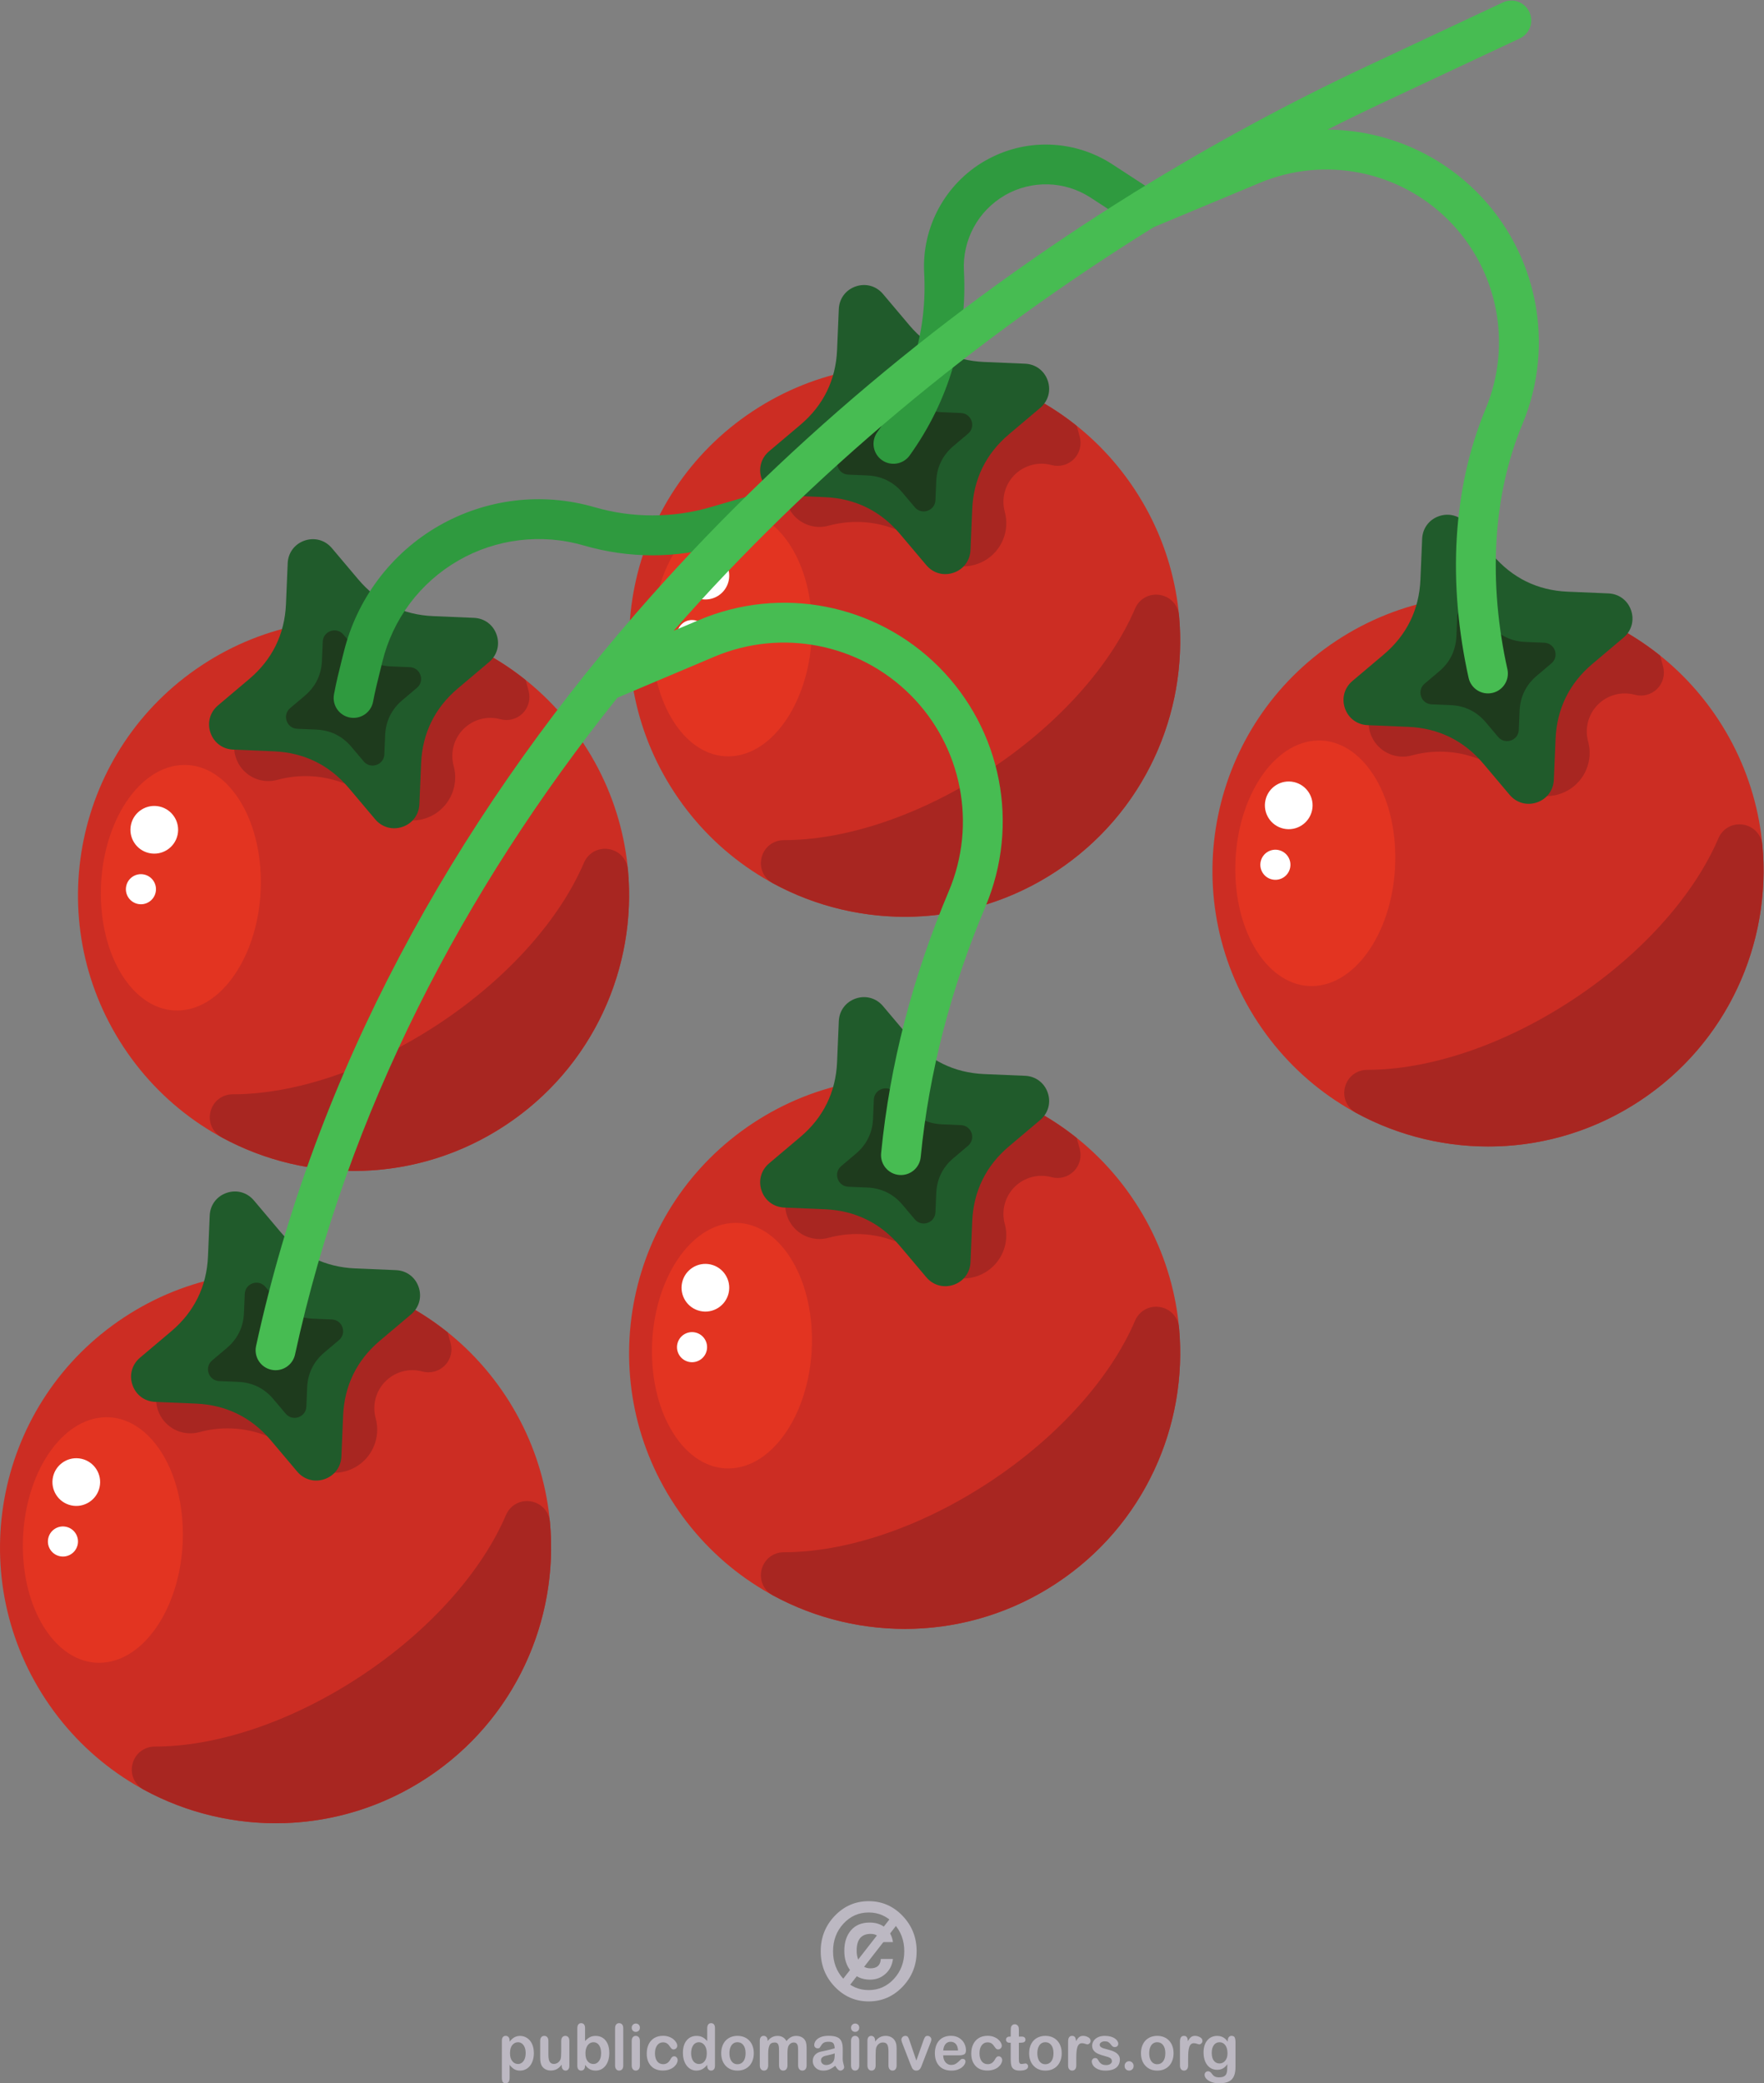 <?xml version="1.0" encoding="UTF-8" standalone="no"?>
<svg
   xmlns:dc="http://purl.org/dc/elements/1.1/"
   xmlns:cc="http://creativecommons.org/ns#"
   xmlns:rdf="http://www.w3.org/1999/02/22-rdf-syntax-ns#"
   xmlns:svg="http://www.w3.org/2000/svg"
   xmlns="http://www.w3.org/2000/svg"
   xmlns:sodipodi="http://sodipodi.sourceforge.net/DTD/sodipodi-0.dtd"
   xmlns:inkscape="http://www.inkscape.org/namespaces/inkscape"
   version="1.1"
   id="svg2"
   xml:space="preserve"
   width="705.533"
   height="832.92"
   viewBox="0 0 705.533 832.92"
   sodipodi:docname="tomato-branch-publicdomainvectors.org.eps"><rect x="0" y="0" width="705.533" height="832.92" fill="#808080" stroke="none"/><defs
     id="defs6" /><sodipodi:namedview
     pagecolor="#ffffff"
     bordercolor="#666666"
     borderopacity="1"
     objecttolerance="10"
     gridtolerance="10"
     guidetolerance="10"
     inkscape:pageopacity="0"
     inkscape:pageshadow="2"
     inkscape:window-width="640"
     inkscape:window-height="480"
     id="namedview4" /><g
     id="g10"
     inkscape:groupmode="layer"
     inkscape:label="ink_ext_XXXXXX"
     transform="matrix(1.333,0,0,-1.333,0,832.92)"><g
       id="g12"
       transform="scale(0.1)"><path
         d="m 1577.2,90.519 c 0,6.77 -0.97,12.601 -2.99,17.422 -1.93,4.868 -4.68,8.579 -8.22,11.231 -3.51,2.578 -7.37,3.91 -11.66,3.91 -6.76,0 -12.47,-2.871 -17.13,-8.402 -4.67,-5.61 -6.99,-13.75 -6.99,-24.61 0,-10.219 2.32,-18.141 6.92,-23.762 4.64,-5.668 10.38,-8.547 17.2,-8.547 4.09,0 7.87,1.25 11.37,3.75 3.44,2.457 6.25,6.168 8.35,11.09 2.12,4.98 3.15,10.918 3.15,17.918 z m -48.13,37.333 v -3.082 c 4.61,5.929 9.4,10.332 14.37,13.082 4.99,2.796 10.66,4.23 16.96,4.23 7.53,0 14.5,-2.062 20.86,-6.16 6.34,-4.051 11.36,-9.961 15.06,-17.813 3.69,-7.847 5.52,-17.078 5.52,-27.8 0,-7.879 -1.03,-15.18 -3.17,-21.707 -2.12,-6.633 -5.05,-12.172 -8.78,-16.652 -3.72,-4.469 -8.13,-7.949 -13.18,-10.301 -5.08,-2.449 -10.53,-3.637 -16.31,-3.637 -7.06,0 -12.95,1.449 -17.72,4.399 -4.79,2.93 -9.31,7.23 -13.61,12.941 V 16.891 C 1529.07,5.602 1525.13,0 1517.29,0 c -4.63,0 -7.7,1.422 -9.16,4.34 -1.51,2.93 -2.26,7.16 -2.26,12.719 V 127.691 c 0,4.86 1,8.539 3.06,10.918 2.05,2.411 4.83,3.653 8.36,3.653 3.47,0 6.31,-1.242 8.5,-3.742 2.18,-2.508 3.28,-6.071 3.28,-10.668"
         style="fill:#bcb8c2;fill-opacity:1;fill-rule:nonzero;stroke:none"
         id="path14" /><path
         d="M 1685.39,52.492 V 55.75 c -2.98,-3.898 -6.04,-7.121 -9.31,-9.719 -3.24,-2.692 -6.77,-4.629 -10.59,-5.902 -3.86,-1.258 -8.24,-1.918 -13.15,-1.918 -5.92,0 -11.25,1.301 -15.95,3.828 -4.72,2.582 -8.36,6.109 -10.92,10.621 -3.1,5.441 -4.61,13.27 -4.61,23.418 v 50.813 c 0,5.097 1.11,8.961 3.34,11.461 2.22,2.55 5.14,3.847 8.8,3.847 3.73,0 6.72,-1.297 9,-3.89 2.27,-2.571 3.42,-6.411 3.42,-11.418 V 85.852 c 0,-5.922 0.48,-10.91 1.39,-14.93 1.01,-4.07 2.72,-7.231 5.25,-9.52 2.45,-2.273 5.82,-3.402 10.07,-3.402 4.18,0 8.08,1.301 11.7,3.852 3.69,2.547 6.36,5.867 8.03,10 1.4,3.66 2.07,11.609 2.07,23.867 v 31.172 c 0,5.007 1.13,8.847 3.42,11.418 2.26,2.593 5.22,3.89 8.88,3.89 3.67,0 6.6,-1.297 8.81,-3.847 2.21,-2.5 3.3,-6.364 3.3,-11.461 V 52.66 c 0,-4.891 -1.03,-8.57 -3.18,-10.969 -2.09,-2.473 -4.84,-3.66 -8.21,-3.66 -3.34,0 -6.11,1.289 -8.3,3.777 -2.18,2.562 -3.26,6.07 -3.26,10.684"
         style="fill:#bcb8c2;fill-opacity:1;fill-rule:nonzero;stroke:none"
         id="path16" /><path
         d="m 1756.61,89.5 c 0,-10.18 2.21,-18.012 6.66,-23.5 4.48,-5.449 10.34,-8.238 17.61,-8.238 6.2,0 11.49,2.828 15.99,8.418 4.48,5.621 6.69,13.59 6.69,24.051 0,6.84 -0.92,12.649 -2.77,17.488 -1.88,4.902 -4.54,8.691 -7.91,11.34 -3.48,2.632 -7.43,4.023 -12,4.023 -4.71,0 -8.82,-1.391 -12.5,-4.023 -3.68,-2.649 -6.53,-6.539 -8.65,-11.559 -2.09,-5 -3.12,-11 -3.12,-18 z m -1.18,76.172 v -39.16 c 4.57,5.058 9.3,8.847 14.1,11.558 4.8,2.649 10.75,4.012 17.83,4.012 8.14,0 15.28,-2.062 21.45,-6.07 6.13,-4.114 10.92,-9.922 14.3,-17.571 3.41,-7.679 5.08,-16.742 5.08,-27.261 0,-7.789 -0.93,-14.898 -2.8,-21.41 -1.91,-6.461 -4.64,-12.051 -8.23,-16.828 -3.63,-4.762 -7.99,-8.383 -13.11,-11.082 -5.14,-2.539 -10.79,-3.848 -16.95,-3.848 -3.78,0 -7.33,0.469 -10.68,1.41 -3.34,0.93 -6.18,2.137 -8.49,3.707 -2.36,1.492 -4.35,3.09 -6,4.691 -1.65,1.649 -3.8,4.078 -6.5,7.34 v -2.5 c 0,-4.871 -1.13,-8.5 -3.36,-10.969 -2.2,-2.473 -5.04,-3.68 -8.43,-3.68 -3.49,0 -6.24,1.207 -8.34,3.68 -2.06,2.551 -3.09,6.129 -3.09,10.969 V 164.57 c 0,5.149 1.01,9.078 3.03,11.731 2,2.679 4.78,4 8.4,4 3.75,0 6.68,-1.281 8.7,-3.832 2.06,-2.52 3.09,-6.09 3.09,-10.797"
         style="fill:#bcb8c2;fill-opacity:1;fill-rule:nonzero;stroke:none"
         id="path18" /><path
         d="M 1845.52,53.59 V 164.73 c 0,5.149 1.09,9.012 3.27,11.649 2.2,2.601 5.15,3.922 8.87,3.922 3.71,0 6.7,-1.289 9.01,-3.899 2.24,-2.582 3.39,-6.511 3.39,-11.672 V 53.59 c 0,-5.168 -1.17,-9.101 -3.46,-11.73 -2.3,-2.539 -5.29,-3.848 -8.94,-3.848 -3.6,0 -6.49,1.34 -8.76,4.027 -2.26,2.723 -3.38,6.531 -3.38,11.551"
         style="fill:#bcb8c2;fill-opacity:1;fill-rule:nonzero;stroke:none"
         id="path20" /><path
         d="M 1919.98,127.609 V 53.59 c 0,-5.16 -1.2,-9.031 -3.49,-11.668 -2.35,-2.57 -5.34,-3.91 -8.91,-3.91 -3.61,0 -6.53,1.34 -8.77,4.02 -2.24,2.73 -3.38,6.539 -3.38,11.559 v 73.301 c 0,5.007 1.14,8.847 3.38,11.418 2.24,2.593 5.16,3.89 8.77,3.89 3.57,0 6.56,-1.297 8.91,-3.89 2.29,-2.571 3.49,-6.098 3.49,-10.7 z m -12.16,26.52 c -3.4,0 -6.31,1.062 -8.79,3.332 -2.36,2.168 -3.6,5.309 -3.6,9.309 0,3.609 1.24,6.562 3.74,8.968 2.46,2.344 5.36,3.453 8.65,3.453 3.19,0 6.02,-1.043 8.48,-3.16 2.44,-2.109 3.68,-5.25 3.68,-9.261 0,-3.989 -1.22,-7.04 -3.6,-9.25 -2.4,-2.231 -5.24,-3.391 -8.56,-3.391"
         style="fill:#bcb8c2;fill-opacity:1;fill-rule:nonzero;stroke:none"
         id="path22" /><path
         d="m 2033.3,69.742 c 0,-3.191 -0.9,-6.613 -2.72,-10.23 -1.87,-3.633 -4.65,-7.082 -8.4,-10.363 -3.74,-3.277 -8.46,-5.93 -14.15,-7.898 -5.69,-2.051 -12.13,-3.039 -19.23,-3.039 -15.19,0 -27.02,4.621 -35.54,13.82 -8.52,9.27 -12.77,21.598 -12.77,37.129 0,10.5 1.94,19.82 5.82,27.86 3.9,8.05 9.57,14.332 16.92,18.718 7.35,4.442 16.19,6.633 26.42,6.633 6.38,0 12.23,-0.98 17.52,-2.891 5.32,-1.949 9.81,-4.48 13.47,-7.511 3.7,-3.059 6.5,-6.34 8.49,-9.797 1.97,-3.481 2.9,-6.723 2.9,-9.731 0,-3.031 -1.11,-5.601 -3.27,-7.761 -2.2,-2.149 -4.82,-3.219 -7.95,-3.219 -2.06,0 -3.75,0.609 -5.11,1.699 -1.32,1.051 -2.86,2.781 -4.53,5.27 -3.01,4.718 -6.14,8.312 -9.41,10.742 -3.27,2.348 -7.43,3.59 -12.42,3.59 -7.29,0 -13.14,-3 -17.58,-8.903 -4.43,-5.961 -6.63,-14.05 -6.63,-24.289 0,-4.801 0.58,-9.301 1.71,-13.32 1.14,-4.031 2.79,-7.441 4.92,-10.32 2.18,-2.848 4.76,-5 7.85,-6.461 3.05,-1.477 6.42,-2.227 10.04,-2.227 4.95,0 9.14,1.168 12.65,3.566 3.52,2.391 6.63,6.031 9.3,10.863 1.53,2.93 3.14,5.168 4.88,6.84 1.75,1.598 3.88,2.379 6.39,2.379 2.99,0 5.48,-1.16 7.48,-3.519 1.94,-2.43 2.95,-4.949 2.95,-7.629"
         style="fill:#bcb8c2;fill-opacity:1;fill-rule:nonzero;stroke:none"
         id="path24" /><path
         d="m 2073.75,90.231 c 0,-6.93 1.03,-12.82 3.09,-17.73 2.08,-4.891 4.87,-8.531 8.45,-10.988 3.64,-2.5 7.56,-3.75 11.78,-3.75 4.34,0 8.28,1.199 11.83,3.539 3.58,2.348 6.41,5.961 8.57,10.801 2.11,4.84 3.16,10.91 3.16,18.129 0,6.859 -1.05,12.71 -3.16,17.622 -2.16,4.957 -5.01,8.668 -8.65,11.32 -3.62,2.578 -7.59,3.91 -11.89,3.91 -4.48,0 -8.5,-1.391 -12.06,-4.023 -3.5,-2.649 -6.27,-6.489 -8.21,-11.477 -1.94,-5 -2.91,-10.711 -2.91,-17.352 z m 48.24,-37.57 v 2.5 c -3.28,-3.949 -6.55,-7.141 -9.77,-9.602 -3.18,-2.477 -6.67,-4.359 -10.42,-5.66 -3.72,-1.226 -7.84,-1.887 -12.27,-1.887 -5.85,0 -11.32,1.309 -16.31,3.848 -4.99,2.699 -9.33,6.351 -12.98,11.18 -3.65,4.793 -6.42,10.48 -8.34,17 -1.9,6.473 -2.82,13.52 -2.82,21.141 0,15.972 3.76,28.511 11.24,37.461 7.51,8.949 17.36,13.441 29.58,13.441 7.08,0 13.05,-1.301 17.89,-3.891 4.85,-2.492 9.59,-6.402 14.2,-11.679 v 37.84 c 0,5.269 1,9.218 3.03,11.91 2,2.699 4.83,4.039 8.56,4.039 3.72,0 6.56,-1.231 8.6,-3.68 2.01,-2.461 3.04,-6.141 3.04,-10.949 V 52.66 c 0,-4.891 -1.09,-8.57 -3.26,-10.969 -2.16,-2.473 -4.95,-3.68 -8.38,-3.68 -3.31,0 -6.12,1.25 -8.32,3.797 -2.18,2.5 -3.27,6.09 -3.27,10.852"
         style="fill:#bcb8c2;fill-opacity:1;fill-rule:nonzero;stroke:none"
         id="path26" /><path
         d="m 2237.12,90.051 c 0,10.398 -2.22,18.551 -6.63,24.359 -4.4,5.801 -10.34,8.75 -17.75,8.75 -4.82,0 -9.02,-1.32 -12.7,-3.91 -3.64,-2.621 -6.47,-6.441 -8.43,-11.531 -1.99,-5.008 -2.98,-10.899 -2.98,-17.668 0,-6.699 0.99,-12.551 2.93,-17.551 1.95,-4.988 4.73,-8.82 8.38,-11.508 3.59,-2.621 7.92,-3.934 12.8,-3.934 7.41,0 13.35,2.883 17.75,8.742 4.41,5.82 6.63,13.93 6.63,24.25 z m 24.63,0 c 0,-7.621 -1.14,-14.641 -3.42,-21.141 -2.27,-6.379 -5.56,-11.941 -9.86,-16.59 -4.34,-4.641 -9.5,-8.078 -15.5,-10.629 -5.99,-2.473 -12.78,-3.68 -20.23,-3.68 -7.43,0 -14.1,1.207 -20.05,3.758 -5.94,2.481 -11.08,6.051 -15.44,10.723 -4.33,4.688 -7.62,10.16 -9.91,16.496 -2.24,6.391 -3.34,13.371 -3.34,21.102 0,7.75 1.14,14.851 3.41,21.269 2.29,6.461 5.54,11.95 9.79,16.563 4.27,4.527 9.41,8.078 15.49,10.539 6.07,2.461 12.73,3.738 20.05,3.738 7.44,0 14.2,-1.277 20.23,-3.777 6.04,-2.512 11.23,-6.113 15.56,-10.731 4.32,-4.609 7.6,-10.152 9.82,-16.543 2.3,-6.359 3.4,-13.418 3.4,-21.097"
         style="fill:#bcb8c2;fill-opacity:1;fill-rule:nonzero;stroke:none"
         id="path28" /><path
         d="m 2365.45,111.191 c -1.83,-4.332 -2.72,-11.941 -2.72,-22.96 V 54.18 c 0,-5.359 -1.15,-9.418 -3.52,-12.141 -2.32,-2.688 -5.43,-4.027 -9.27,-4.027 -3.69,0 -6.69,1.34 -8.99,4.027 -2.31,2.723 -3.45,6.781 -3.45,12.141 v 40.852 c 0,6.43 -0.24,11.438 -0.66,15.051 -0.43,3.527 -1.56,6.477 -3.41,8.77 -1.83,2.289 -4.79,3.437 -8.79,3.437 -8.02,0 -13.29,-2.879 -15.88,-8.68 -2.55,-5.757 -3.79,-14.007 -3.79,-24.789 V 54.18 c 0,-5.348 -1.17,-9.391 -3.46,-12.051 -2.32,-2.777 -5.37,-4.117 -9.1,-4.117 -3.74,0 -6.81,1.34 -9.16,4.117 -2.39,2.66 -3.53,6.703 -3.53,12.012 v 73.351 c 0,4.817 1.03,8.508 3.13,10.977 2.16,2.492 4.95,3.793 8.44,3.793 3.36,0 6.17,-1.192 8.41,-3.532 2.25,-2.328 3.37,-5.558 3.37,-9.71 v -2.438 c 4.24,5.316 8.81,9.258 13.65,11.727 4.85,2.48 10.3,3.773 16.2,3.773 6.17,0 11.43,-1.301 15.88,-3.891 4.46,-2.55 8.09,-6.441 10.95,-11.609 4.15,5.207 8.6,9.156 13.33,11.668 4.76,2.539 9.98,3.832 15.72,3.832 6.76,0 12.52,-1.363 17.36,-4.152 4.88,-2.77 8.49,-6.68 10.9,-11.84 2.1,-4.621 3.13,-11.899 3.13,-21.879 V 54.18 c 0,-5.359 -1.15,-9.418 -3.47,-12.141 -2.38,-2.688 -5.44,-4.027 -9.28,-4.027 -3.72,0 -6.78,1.34 -9.11,4.117 -2.41,2.66 -3.6,6.703 -3.6,12.051 v 43.109 c 0,5.5 -0.22,9.902 -0.66,13.25 -0.45,3.34 -1.66,6.09 -3.66,8.363 -1.96,2.239 -4.98,3.387 -8.97,3.387 -3.23,0 -6.32,-1.027 -9.18,-2.98 -2.96,-2.039 -5.18,-4.727 -6.81,-8.118 v 0"
         style="fill:#bcb8c2;fill-opacity:1;fill-rule:nonzero;stroke:none"
         id="path30" /><path
         d="m 2504.49,89.57 c -3.62,-1.43 -8.85,-2.852 -15.72,-4.41 -6.86,-1.531 -11.63,-2.621 -14.27,-3.371 -2.64,-0.75 -5.15,-2.117 -7.54,-4.207 -2.42,-2.16 -3.61,-5.082 -3.61,-8.84 0,-3.902 1.41,-7.184 4.23,-9.883 2.83,-2.781 6.52,-4.109 11.08,-4.109 4.84,0 9.35,1.129 13.44,3.352 4.12,2.207 7.14,5.098 9.04,8.578 2.22,3.891 3.35,10.262 3.35,19.23 z m 1.6,-37.141 C 2500.13,47.621 2494.4,44 2488.85,41.648 c -5.52,-2.449 -11.76,-3.637 -18.64,-3.637 -6.32,0 -11.83,1.309 -16.61,3.848 -4.78,2.629 -8.44,6.16 -11.03,10.633 -2.57,4.438 -3.87,9.227 -3.87,14.438 0,7 2.17,12.961 6.41,17.93 4.24,4.902 10.08,8.223 17.5,9.93 1.56,0.383 5.46,1.203 11.62,2.5 6.2,1.351 11.46,2.519 15.92,3.641 4.38,1.05 9.19,2.39 14.34,3.941 -0.33,6.809 -1.62,11.758 -3.91,14.957 -2.32,3.141 -7.14,4.692 -14.37,4.692 -6.25,0 -10.92,-0.872 -14.12,-2.711 -3.13,-1.77 -5.83,-4.539 -8.06,-8.2 -2.26,-3.609 -3.83,-6 -4.76,-7.179 -0.94,-1.16 -2.95,-1.68 -5.97,-1.68 -2.79,0 -5.16,0.891 -7.13,2.719 -2.04,1.871 -3.05,4.211 -3.05,7.113 0,4.5 1.54,8.91 4.59,13.109 3.06,4.278 7.82,7.778 14.3,10.559 6.47,2.77 14.54,4.121 24.2,4.121 10.78,0 19.27,-1.351 25.48,-4.019 6.17,-2.614 10.5,-6.782 13.05,-12.602 2.57,-5.711 3.85,-13.398 3.85,-22.871 0,-6.008 0,-11.16 -0.05,-15.309 -0.06,-4.219 -0.07,-8.891 -0.14,-14.02 0,-4.809 0.76,-9.859 2.3,-15.031 1.49,-5.211 2.26,-8.621 2.26,-10.09 0,-2.621 -1.22,-5.051 -3.56,-7.18 -2.32,-2.148 -5.02,-3.238 -8.01,-3.238 -2.54,0 -4.99,1.207 -7.49,3.68 -2.44,2.469 -5.05,6.078 -7.81,10.738"
         style="fill:#bcb8c2;fill-opacity:1;fill-rule:nonzero;stroke:none"
         id="path32" /><path
         d="M 2578.08,127.609 V 53.59 c 0,-5.16 -1.19,-9.031 -3.5,-11.668 -2.34,-2.57 -5.29,-3.91 -8.89,-3.91 -3.6,0 -6.56,1.34 -8.78,4.02 -2.26,2.73 -3.38,6.539 -3.38,11.559 v 73.301 c 0,5.007 1.12,8.847 3.38,11.418 2.22,2.593 5.18,3.89 8.78,3.89 3.6,0 6.55,-1.297 8.89,-3.89 2.31,-2.571 3.5,-6.098 3.5,-10.7 z m -12.14,26.52 c -3.4,0 -6.3,1.062 -8.75,3.332 -2.42,2.168 -3.66,5.309 -3.66,9.309 0,3.609 1.26,6.562 3.76,8.968 2.47,2.344 5.37,3.453 8.65,3.453 3.16,0 6.01,-1.043 8.48,-3.16 2.42,-2.109 3.66,-5.25 3.66,-9.261 0,-3.989 -1.2,-7.04 -3.59,-9.25 -2.41,-2.231 -5.26,-3.391 -8.55,-3.391"
         style="fill:#bcb8c2;fill-opacity:1;fill-rule:nonzero;stroke:none"
         id="path34" /><path
         d="m 2625.78,127.992 v -3.07 c 4.26,5.918 9.01,10.289 14.11,13.058 5.14,2.801 11.01,4.219 17.73,4.219 6.44,0 12.23,-1.48 17.37,-4.469 5.04,-2.91 8.88,-7.031 11.38,-12.421 1.61,-3.137 2.64,-6.559 3.15,-10.149 0.45,-3.629 0.73,-8.25 0.73,-13.898 V 53.59 c 0,-5.16 -1.17,-9.031 -3.39,-11.668 -2.26,-2.57 -5.19,-3.91 -8.76,-3.91 -3.64,0 -6.63,1.34 -8.84,4.027 -2.29,2.723 -3.46,6.531 -3.46,11.551 v 42.68 c 0,8.48 -1.09,14.921 -3.34,19.402 -2.31,4.48 -6.78,6.719 -13.5,6.719 -4.37,0 -8.36,-1.371 -11.96,-4.121 -3.6,-2.668 -6.22,-6.418 -7.9,-11.2 -1.2,-3.789 -1.83,-10.922 -1.83,-21.429 V 53.59 c 0,-5.168 -1.13,-9.101 -3.46,-11.73 -2.32,-2.539 -5.29,-3.848 -8.93,-3.848 -3.53,0 -6.46,1.34 -8.72,4.02 -2.32,2.73 -3.43,6.539 -3.43,11.559 v 74.019 c 0,4.911 1.01,8.52 3.07,10.942 2.01,2.41 4.85,3.648 8.36,3.648 2.14,0 4.12,-0.59 5.81,-1.617 1.8,-1.051 3.15,-2.691 4.2,-4.742 1.02,-2.199 1.61,-4.77 1.61,-7.848"
         style="fill:#bcb8c2;fill-opacity:1;fill-rule:nonzero;stroke:none"
         id="path36" /><path
         d="m 2729.64,126.219 19.84,-58.16 21.4,60.703 c 1.72,4.879 3.35,8.297 4.99,10.359 1.64,2.008 4.06,3.078 7.34,3.078 3.14,0 5.79,-1.129 8.02,-3.34 2.15,-2.187 3.27,-4.668 3.27,-7.609 0,-1.098 -0.23,-2.398 -0.61,-3.871 -0.36,-1.547 -0.82,-2.969 -1.35,-4.289 -0.51,-1.281 -1.04,-2.809 -1.74,-4.469 l -23.57,-61 c -0.66,-1.742 -1.53,-4 -2.56,-6.68 -1.08,-2.672 -2.25,-4.949 -3.52,-6.941 -1.31,-1.871 -2.88,-3.328 -4.75,-4.398 -1.91,-1.051 -4.22,-1.59 -6.92,-1.59 -3.47,0 -6.25,0.809 -8.32,2.457 -2.09,1.66 -3.63,3.461 -4.58,5.473 -0.99,1.938 -2.68,5.848 -5,11.68 l -23.4,60.328 c -0.55,1.5 -1.1,3.02 -1.7,4.492 -0.55,1.508 -0.99,3.008 -1.41,4.61 -0.36,1.59 -0.58,2.929 -0.58,4.019 0,1.782 0.51,3.512 1.55,5.219 1.02,1.742 2.44,3.18 4.23,4.242 1.81,1.078 3.72,1.668 5.85,1.668 4.05,0 6.87,-1.238 8.4,-3.73 1.54,-2.418 3.25,-6.5 5.12,-12.25"
         style="fill:#bcb8c2;fill-opacity:1;fill-rule:nonzero;stroke:none"
         id="path38" /><path
         d="m 2830.07,98.391 h 44.51 c -0.58,8.75 -2.83,15.308 -6.78,19.64 -3.95,4.309 -9.11,6.489 -15.53,6.489 -6.08,0 -11.12,-2.2 -15.03,-6.59 -3.94,-4.399 -6.28,-10.918 -7.17,-19.539 z m 48.05,-14.551 h -48.05 c 0.02,-5.871 1.19,-10.98 3.34,-15.469 2.23,-4.402 5.13,-7.731 8.74,-10 3.64,-2.293 7.66,-3.371 12.03,-3.371 2.92,0 5.63,0.352 8.04,1.039 2.43,0.769 4.79,1.891 7.09,3.402 2.24,1.527 4.33,3.16 6.26,4.957 1.9,1.723 4.45,4.082 7.45,7.09 1.29,1.191 3.09,1.711 5.4,1.711 2.55,0 4.58,-0.699 6.14,-2.16 1.57,-1.438 2.32,-3.449 2.32,-6.059 0,-2.328 -0.86,-5.059 -2.63,-8.172 -1.72,-3.066 -4.28,-6.047 -7.85,-8.93 -3.52,-2.82 -7.93,-5.168 -13.23,-7.09 -5.27,-1.859 -11.35,-2.777 -18.29,-2.777 -15.76,0 -28.03,4.699 -36.76,14.059 -8.73,9.43 -13.11,22.121 -13.11,38.16 0,7.68 1.11,14.64 3.24,21.102 2.16,6.488 5.29,12.039 9.42,16.66 4.15,4.668 9.22,8.238 15.29,10.668 6.08,2.469 12.77,3.711 20.18,3.711 9.52,0 17.76,-2.109 24.64,-6.359 6.86,-4.223 12.01,-9.621 15.41,-16.321 3.45,-6.711 5.14,-13.531 5.14,-20.511 0,-6.398 -1.71,-10.578 -5.3,-12.48 -3.57,-1.93 -8.49,-2.859 -14.91,-2.859"
         style="fill:#bcb8c2;fill-opacity:1;fill-rule:nonzero;stroke:none"
         id="path40" /><path
         d="m 3007.08,69.742 c 0,-3.191 -0.88,-6.613 -2.75,-10.23 -1.83,-3.633 -4.59,-7.082 -8.36,-10.363 -3.74,-3.277 -8.48,-5.93 -14.2,-7.898 -5.66,-2.051 -12.11,-3.039 -19.21,-3.039 -15.2,0 -27.04,4.621 -35.53,13.82 -8.49,9.27 -12.79,21.598 -12.79,37.129 0,10.5 1.95,19.82 5.87,27.86 3.9,8.05 9.5,14.332 16.9,18.718 7.34,4.442 16.19,6.633 26.45,6.633 6.34,0 12.16,-0.98 17.5,-2.891 5.29,-1.949 9.76,-4.48 13.5,-7.511 3.68,-3.059 6.48,-6.34 8.46,-9.797 1.91,-3.481 2.91,-6.723 2.91,-9.731 0,-3.031 -1.09,-5.601 -3.33,-7.761 -2.17,-2.149 -4.82,-3.219 -7.92,-3.219 -2.07,0 -3.75,0.609 -5.05,1.699 -1.4,1.051 -2.9,2.781 -4.61,5.27 -2.99,4.718 -6.1,8.312 -9.36,10.742 -3.28,2.348 -7.43,3.59 -12.5,3.59 -7.2,0 -13.08,-3 -17.5,-8.903 -4.47,-5.961 -6.65,-14.05 -6.65,-24.289 0,-4.801 0.59,-9.301 1.69,-13.32 1.15,-4.031 2.81,-7.441 4.96,-10.32 2.17,-2.848 4.79,-5 7.85,-6.461 3,-1.477 6.37,-2.227 10.05,-2.227 4.9,0 9.14,1.168 12.65,3.566 3.48,2.391 6.62,6.031 9.32,10.863 1.49,2.93 3.08,5.168 4.83,6.84 1.73,1.598 3.85,2.379 6.4,2.379 2.96,0 5.48,-1.16 7.41,-3.519 2.02,-2.43 3.01,-4.949 3.01,-7.629"
         style="fill:#bcb8c2;fill-opacity:1;fill-rule:nonzero;stroke:none"
         id="path42" /><path
         d="m 3029.89,140.02 h 2.71 v 15.402 c 0,4.098 0.1,7.359 0.32,9.707 0.21,2.34 0.75,4.32 1.76,6.031 0.94,1.731 2.32,3.18 4.14,4.289 1.77,1.071 3.77,1.602 6,1.602 3.11,0 5.94,-1.219 8.45,-3.629 1.64,-1.66 2.73,-3.633 3.19,-5.953 0.44,-2.34 0.66,-5.707 0.66,-10.008 V 140.02 h 9.03 c 3.46,0 6.11,-0.872 7.95,-2.598 1.86,-1.723 2.75,-3.902 2.75,-6.602 0,-3.441 -1.3,-5.898 -3.93,-7.23 -2.59,-1.348 -6.33,-2.07 -11.2,-2.07 h -4.6 V 74.34 c 0,-4.019 0.13,-7.078 0.39,-9.27 0.32,-2.18 1.07,-3.941 2.22,-5.25 1.14,-1.34 3.04,-2.059 5.69,-2.059 1.45,0 3.37,0.27 5.86,0.816 2.42,0.543 4.34,0.801 5.76,0.801 1.96,0 3.78,-0.859 5.33,-2.449 1.57,-1.711 2.39,-3.719 2.39,-6.168 0,-4.121 -2.11,-7.269 -6.46,-9.48 -4.36,-2.18 -10.55,-3.27 -18.62,-3.27 -7.68,0 -13.51,1.34 -17.47,4.027 -3.94,2.723 -6.57,6.391 -7.74,11.211 -1.27,4.75 -1.87,11.09 -1.87,19.051 V 121.52 h -3.29 c -3.46,0 -6.16,0.871 -8.04,2.66 -1.88,1.742 -2.79,3.941 -2.79,6.64 0,2.7 0.98,4.879 2.9,6.602 1.97,1.726 4.81,2.598 8.51,2.598"
         style="fill:#bcb8c2;fill-opacity:1;fill-rule:nonzero;stroke:none"
         id="path44" /><path
         d="m 3160.96,90.051 c 0,10.398 -2.21,18.551 -6.59,24.359 -4.44,5.801 -10.32,8.75 -17.78,8.75 -4.8,0 -9.02,-1.32 -12.67,-3.91 -3.68,-2.621 -6.49,-6.441 -8.46,-11.531 -1.97,-5.008 -2.96,-10.899 -2.96,-17.668 0,-6.699 0.99,-12.551 2.94,-17.551 1.93,-4.988 4.7,-8.82 8.32,-11.508 3.63,-2.621 7.89,-3.934 12.83,-3.934 7.46,0 13.34,2.883 17.78,8.742 4.38,5.82 6.59,13.93 6.59,24.25 z m 24.65,0 c 0,-7.621 -1.13,-14.641 -3.44,-21.141 -2.26,-6.379 -5.57,-11.941 -9.87,-16.59 -4.33,-4.641 -9.49,-8.078 -15.47,-10.629 -5.99,-2.473 -12.7,-3.68 -20.24,-3.68 -7.46,0 -14.14,1.207 -20.06,3.758 -5.94,2.481 -11.11,6.051 -15.41,10.723 -4.35,4.688 -7.66,10.16 -9.88,16.496 -2.24,6.391 -3.33,13.371 -3.33,21.102 0,7.75 1.09,14.851 3.33,21.269 2.35,6.461 5.56,11.95 9.82,16.563 4.28,4.527 9.43,8.078 15.47,10.539 6.1,2.461 12.77,3.738 20.06,3.738 7.46,0 14.17,-1.277 20.24,-3.777 6.07,-2.512 11.23,-6.113 15.55,-10.731 4.28,-4.609 7.63,-10.152 9.86,-16.543 2.24,-6.359 3.37,-13.418 3.37,-21.097"
         style="fill:#bcb8c2;fill-opacity:1;fill-rule:nonzero;stroke:none"
         id="path46" /><path
         d="M 3229.35,74.941 V 53.59 c 0,-5.168 -1.17,-9.101 -3.52,-11.73 -2.34,-2.539 -5.31,-3.848 -8.93,-3.848 -3.5,0 -6.44,1.34 -8.7,3.91 -2.28,2.637 -3.39,6.508 -3.39,11.668 v 71.308 c 0,11.543 3.96,17.301 11.94,17.301 4.04,0 7.01,-1.41 8.82,-4.07 1.78,-2.66 2.73,-6.668 2.98,-11.91 2.92,5.242 5.94,9.25 9.03,11.91 3.1,2.66 7.2,4.07 12.32,4.07 5.21,0 10.19,-1.41 15.08,-4.07 4.82,-2.66 7.28,-6.258 7.28,-10.688 0,-3.109 -1.07,-5.75 -3.13,-7.75 -2.04,-2.011 -4.29,-3.062 -6.7,-3.062 -0.9,0 -3.08,0.601 -6.53,1.781 -3.45,1.141 -6.5,1.742 -9.15,1.742 -3.57,0 -6.5,-0.98 -8.76,-2.992 -2.28,-1.988 -4.06,-4.879 -5.32,-8.738 -1.26,-3.942 -2.17,-8.524 -2.61,-13.91 -0.47,-5.301 -0.71,-11.812 -0.71,-19.57"
         style="fill:#bcb8c2;fill-opacity:1;fill-rule:nonzero;stroke:none"
         id="path48" /><path
         d="m 3360.12,71.461 c 0,-7.062 -1.65,-13.09 -4.99,-18.141 -3.31,-5.051 -8.16,-8.832 -14.61,-11.469 -6.46,-2.531 -14.28,-3.84 -23.57,-3.84 -8.74,0 -16.34,1.41 -22.65,4.231 -6.29,2.816 -10.96,6.297 -13.92,10.527 -3.02,4.199 -4.57,8.441 -4.57,12.68 0,2.812 1,5.242 2.95,7.231 1.91,2.031 4.35,3.012 7.25,3.012 2.59,0 4.59,-0.66 5.96,-1.961 1.4,-1.371 2.66,-3.191 3.96,-5.551 2.52,-4.609 5.51,-8 9.07,-10.25 3.44,-2.289 8.26,-3.398 14.35,-3.398 4.89,0 8.94,1.141 12.08,3.461 3.13,2.238 4.76,4.879 4.76,7.809 0,4.519 -1.66,7.828 -4.9,9.848 -3.32,2.113 -8.66,4.082 -16.18,5.941 -8.44,2.231 -15.33,4.512 -20.63,6.91 -5.32,2.402 -9.62,5.602 -12.77,9.551 -3.16,3.898 -4.78,8.789 -4.78,14.551 0,5.128 1.47,9.988 4.41,14.507 2.93,4.61 7.32,8.243 13.03,10.961 5.71,2.719 12.63,4.129 20.74,4.129 6.35,0 12.06,-0.75 17.15,-2.09 5.05,-1.379 9.33,-3.23 12.66,-5.527 3.4,-2.32 6,-4.883 7.75,-7.691 1.8,-2.86 2.68,-5.602 2.68,-8.27 0,-2.949 -0.94,-5.301 -2.85,-7.262 -1.9,-1.8 -4.61,-2.781 -8.04,-2.781 -2.54,0 -4.67,0.762 -6.46,2.301 -1.74,1.461 -3.8,3.703 -6.06,6.68 -1.86,2.523 -4.03,4.543 -6.58,6.031 -2.53,1.48 -5.95,2.242 -10.25,2.242 -4.44,0 -8.15,-0.961 -11.04,-2.961 -2.96,-1.961 -4.45,-4.43 -4.45,-7.371 0,-2.691 1.1,-4.898 3.23,-6.629 2.19,-1.719 5.07,-3.141 8.75,-4.281 3.67,-1.129 8.71,-2.52 15.12,-4.141 7.61,-1.918 13.84,-4.238 18.68,-6.937 4.82,-2.672 8.47,-5.832 10.95,-9.523 2.52,-3.699 3.77,-7.859 3.77,-12.527"
         style="fill:#bcb8c2;fill-opacity:1;fill-rule:nonzero;stroke:none"
         id="path50" /><path
         d="m 3387.98,38.012 c -3.7,0 -6.91,1.207 -9.58,3.758 -2.75,2.481 -4.07,6 -4.07,10.48 0,3.789 1.26,7.09 3.81,9.859 2.59,2.73 5.8,4.07 9.57,4.07 3.75,0 6.99,-1.34 9.6,-4.051 2.7,-2.688 4.06,-6.051 4.06,-9.879 0,-4.461 -1.36,-7.941 -4.06,-10.441 -2.61,-2.547 -5.71,-3.797 -9.33,-3.797"
         style="fill:#bcb8c2;fill-opacity:1;fill-rule:nonzero;stroke:none"
         id="path52" /><path
         d="m 3496.56,90.051 c 0,10.398 -2.22,18.551 -6.62,24.359 -4.41,5.801 -10.31,8.75 -17.74,8.75 -4.8,0 -8.98,-1.32 -12.66,-3.91 -3.68,-2.621 -6.48,-6.441 -8.44,-11.531 -1.95,-5.008 -2.97,-10.899 -2.97,-17.668 0,-6.699 0.95,-12.551 2.88,-17.551 2.01,-4.988 4.78,-8.82 8.42,-11.508 3.59,-2.621 7.87,-3.934 12.77,-3.934 7.43,0 13.33,2.883 17.74,8.742 4.4,5.82 6.62,13.93 6.62,24.25 z m 24.68,0 c 0,-7.621 -1.13,-14.641 -3.45,-21.141 -2.29,-6.379 -5.57,-11.941 -9.88,-16.59 -4.34,-4.641 -9.44,-8.078 -15.47,-10.629 -5.98,-2.473 -12.72,-3.68 -20.24,-3.68 -7.43,0 -14.12,1.207 -20.06,3.758 -5.92,2.481 -11.03,6.051 -15.37,10.723 -4.4,4.688 -7.68,10.16 -9.97,16.496 -2.2,6.391 -3.33,13.371 -3.33,21.102 0,7.75 1.13,14.851 3.42,21.269 2.32,6.461 5.54,11.95 9.78,16.563 4.25,4.527 9.42,8.078 15.47,10.539 6.08,2.461 12.72,3.738 20.06,3.738 7.43,0 14.17,-1.277 20.24,-3.777 6.08,-2.512 11.25,-6.113 15.57,-10.731 4.3,-4.609 7.57,-10.152 9.85,-16.543 2.25,-6.359 3.38,-13.418 3.38,-21.097"
         style="fill:#bcb8c2;fill-opacity:1;fill-rule:nonzero;stroke:none"
         id="path54" /><path
         d="M 3564.96,74.941 V 53.59 c 0,-5.168 -1.18,-9.101 -3.5,-11.73 -2.33,-2.539 -5.31,-3.848 -8.88,-3.848 -3.61,0 -6.46,1.34 -8.78,3.91 -2.27,2.637 -3.4,6.508 -3.4,11.668 v 71.308 c 0,11.543 4.04,17.301 11.98,17.301 4.08,0 6.99,-1.41 8.79,-4.07 1.76,-2.66 2.82,-6.668 3.01,-11.91 2.9,5.242 5.9,9.25 9,11.91 3.08,2.66 7.23,4.07 12.33,4.07 5.23,0 10.25,-1.41 15.04,-4.07 4.87,-2.66 7.32,-6.258 7.32,-10.688 0,-3.109 -1.05,-5.75 -3.09,-7.75 -2.11,-2.011 -4.3,-3.062 -6.75,-3.062 -0.87,0 -3.03,0.601 -6.49,1.781 -3.44,1.141 -6.49,1.742 -9.15,1.742 -3.58,0 -6.49,-0.98 -8.83,-2.992 -2.24,-1.988 -4.02,-4.879 -5.28,-8.738 -1.24,-3.942 -2.14,-8.524 -2.6,-13.91 -0.47,-5.301 -0.72,-11.812 -0.72,-19.57"
         style="fill:#bcb8c2;fill-opacity:1;fill-rule:nonzero;stroke:none"
         id="path56" /><path
         d="m 3635.83,90.91 c 0,-10.34 2.18,-18.211 6.56,-23.57 4.31,-5.281 9.97,-7.961 16.8,-7.961 4.07,0 7.96,1.18 11.58,3.461 3.63,2.301 6.59,5.719 8.88,10.301 2.29,4.621 3.41,10.211 3.41,16.738 0,10.453 -2.23,18.601 -6.63,24.41 -4.38,5.863 -10.2,8.793 -17.37,8.793 -6.98,0 -12.64,-2.871 -16.84,-8.402 -4.27,-5.59 -6.39,-13.481 -6.39,-23.77 z m 71.18,32.52 V 48.961 c 0,-8.52 -0.93,-15.84 -2.64,-21.93 -1.74,-6.191 -4.53,-11.23 -8.36,-15.23 -3.83,-4.031 -8.88,-6.973 -15.05,-8.93 C 3674.75,1 3667.02,0 3657.82,0 c -8.51,0 -16.07,1.191 -22.7,3.648 -6.66,2.551 -11.78,5.691 -15.37,9.613 -3.61,3.891 -5.42,7.918 -5.42,12.09 0,3.117 1.01,5.668 3.1,7.617 2.01,2.012 4.47,2.992 7.34,2.992 3.62,0 6.73,-1.66 9.47,-4.969 1.32,-1.73 2.7,-3.41 4.09,-5.121 1.38,-1.762 2.94,-3.231 4.66,-4.422 1.7,-1.258 3.79,-2.16 6.19,-2.769 2.35,-0.578 5.13,-0.879 8.27,-0.879 6.3,0 11.3,0.941 14.77,2.789 3.53,1.82 5.98,4.391 7.42,7.711 1.36,3.309 2.24,6.84 2.39,10.648 0.29,3.84 0.45,9.883 0.61,18.293 -3.77,-5.481 -8.19,-9.691 -13.09,-12.562 -4.94,-2.871 -10.85,-4.289 -17.64,-4.289 -8.27,0 -15.47,2.141 -21.56,6.559 -6.18,4.383 -10.91,10.492 -14.21,18.41 -3.25,7.84 -4.94,16.949 -4.94,27.293 0,7.739 0.98,14.676 3.04,20.879 1.97,6.16 4.82,11.391 8.58,15.649 3.68,4.269 8.01,7.48 12.85,9.66 4.89,2.121 10.16,3.242 16.02,3.242 6.93,0 12.97,-1.434 18.05,-4.23 5.15,-2.75 9.84,-7.153 14.21,-13.082 v 3.441 c 0,4.469 1.09,7.867 3.15,10.391 2.1,2.418 4.82,3.66 8.09,3.66 4.77,0 7.91,-1.614 9.49,-4.84 1.53,-3.231 2.33,-7.922 2.33,-13.992"
         style="fill:#bcb8c2;fill-opacity:1;fill-rule:nonzero;stroke:none"
         id="path58" /><path
         d="m 2642.89,372.922 h 36.43 c -2.59,-19.652 -10.61,-34.973 -24,-46 -12.4,-10.781 -27.4,-16.113 -44.91,-16.113 -23.78,0 -42.75,8.339 -56.92,25.023 -13.44,15.848 -20.15,36.328 -20.15,61.359 0,25.618 6.67,46.11 19.96,61.629 13.26,15.45 32.06,23.219 56.3,23.219 18.05,0 33.32,-4.879 45.72,-14.578 13.14,-10.461 21.15,-25.172 24,-44.031 h -36.43 c -3.13,16.429 -13.18,24.64 -30.27,24.64 -28.13,0 -42.24,-16.668 -42.24,-50.031 0,-15.641 3.63,-28.398 10.87,-38.359 7.25,-9.969 17.44,-14.961 30.62,-14.961 19.62,0 29.97,9.402 31.02,28.203 z m -143.35,22.969 c 0,-32.59 10.34,-60.18 30.98,-82.641 20.66,-22.488 45.94,-33.738 75.95,-33.738 29.89,0 55.2,11.25 75.84,33.738 20.68,22.461 30.97,50.051 30.97,82.641 0,32.578 -10.29,60.14 -30.97,82.629 -20.64,22.5 -45.95,33.75 -75.84,33.75 -30.01,0 -55.29,-11.25 -75.95,-33.75 -20.64,-22.489 -30.98,-50.051 -30.98,-82.629 z m -36.99,0 c 0,41.468 14.02,76.859 42.13,106.289 28.12,29.332 62.05,44.011 101.79,44.011 39.68,0 73.56,-14.679 101.71,-44.011 28.11,-29.43 42.19,-64.821 42.19,-106.289 0,-41.5 -14.08,-76.95 -42.19,-106.282 -28.15,-29.379 -62.03,-44.078 -101.71,-44.078 -39.74,0 -73.67,14.699 -101.79,44.078 -28.11,29.332 -42.13,64.782 -42.13,106.282"
         style="fill:#bcb8c2;fill-opacity:1;fill-rule:nonzero;stroke:none"
         id="path60" /><path
         d="m 2520.78,301.621 20.98,-17.801 154.36,198.192 -20.99,17.777 -154.35,-198.168"
         style="fill:#bcb8c2;fill-opacity:1;fill-rule:nonzero;stroke:none"
         id="path62" /><path
         d="m 2259.41,5015.68 c 381.2,251.28 893.93,145.94 1145.21,-235.27 251.25,-381.21 145.93,-893.93 -235.29,-1145.22 -381.19,-251.25 -893.93,-145.93 -1145.18,235.29 -251.29,381.21 -145.97,893.92 235.26,1145.2"
         style="fill:#cc2d23;fill-opacity:1;fill-rule:evenodd;stroke:none"
         id="path64" /><path
         d="m 2879.34,5135.66 c 131.07,-26.56 250.85,-84.12 351.47,-164.7 l 8.9,-32.68 c 6.53,-23.88 -0.25,-49.43 -17.77,-66.94 -17.49,-17.5 -43.04,-24.28 -66.94,-17.76 -39.52,10.8 -81.8,-0.44 -110.8,-29.41 -28.98,-28.97 -40.2,-71.26 -29.41,-110.81 15.51,-56.79 -9.22,-116.88 -60.21,-146.31 -50.97,-29.43 -115.38,-20.8 -156.81,21.02 -81.33,82.07 -200.51,114 -311.98,83.58 -45.01,-12.28 -92.67,7.32 -116.02,47.75 -23.33,40.42 -16.46,91.5 16.69,124.36 l 492.88,291.9"
         style="fill:#a82621;fill-opacity:1;fill-rule:evenodd;stroke:none"
         id="path66" /><path
         d="m 3537.65,4402.39 c 27.24,-294.12 -104.46,-593.29 -368.32,-767.2 -263.83,-173.91 -590.69,-176.97 -850.25,-36 -28.04,15.24 -41.72,46.54 -33.88,77.5 7.88,30.94 34.89,51.92 66.83,51.9 181.74,-0.17 405.77,71.35 616.96,210.57 211.21,139.2 365.25,316.9 436.74,483.97 12.57,29.38 42.5,45.92 74.06,40.95 31.52,-4.97 54.92,-29.9 57.86,-61.69"
         style="fill:#a82621;fill-opacity:1;fill-rule:evenodd;stroke:none"
         id="path68" /><path
         d="m 2649.35,5366.73 79.15,-93.75 c 58.25,-69 134.46,-106.39 224.69,-110.21 l 122.59,-5.19 c 31.56,-1.35 57.71,-20.89 67.96,-50.8 10.2,-29.89 1.49,-61.36 -22.66,-81.74 l -93.73,-79.15 c -69.03,-58.25 -106.41,-134.47 -110.23,-224.7 l -5.19,-122.57 c -1.33,-31.57 -20.87,-57.73 -50.78,-67.94 -29.91,-10.23 -61.39,-1.52 -81.75,22.64 l -79.15,93.74 c -58.24,69 -134.48,106.4 -224.69,110.21 l -122.59,5.19 c -31.57,1.35 -57.72,20.89 -67.94,50.8 -10.22,29.9 -1.5,61.36 22.65,81.75 l 93.75,79.14 c 69,58.25 106.38,134.47 110.2,224.69 l 5.19,122.57 c 1.33,31.59 20.89,57.73 50.79,67.96 29.9,10.22 61.36,1.51 81.74,-22.64"
         style="fill:#205b2b;fill-opacity:1;fill-rule:evenodd;stroke:none"
         id="path70" /><path
         d="m 2683.96,5107.44 37.01,-43.84 c 27.25,-32.26 62.89,-49.75 105.09,-51.53 l 57.32,-2.44 c 14.76,-0.62 26.99,-9.76 31.78,-23.75 4.78,-13.98 0.7,-28.69 -10.59,-38.21 l -43.83,-37.02 c -32.28,-27.24 -49.75,-62.89 -51.55,-105.08 l -2.44,-57.32 c -0.62,-14.77 -9.75,-27.01 -23.75,-31.77 -13.98,-4.79 -28.69,-0.7 -38.22,10.58 l -37,43.85 c -27.25,32.26 -62.89,49.74 -105.09,51.53 l -57.3,2.42 c -14.77,0.63 -27.01,9.78 -31.78,23.75 -4.81,14 -0.71,28.71 10.58,38.24 l 43.84,37.01 c 32.28,27.24 49.75,62.89 51.55,105.07 l 2.41,57.32 c 0.63,14.77 9.76,27 23.75,31.78 13.99,4.78 28.71,0.71 38.22,-10.59"
         style="fill:#1e3b1d;fill-opacity:1;fill-rule:evenodd;stroke:none"
         id="path72" /><path
         d="m 2192.77,4715.78 c 132.57,12.32 241.56,-142.26 243.46,-345.29 1.89,-203.05 -104.03,-377.61 -236.6,-389.95 -132.58,-12.35 -241.58,142.25 -243.48,345.29 -1.9,203.02 104.05,377.6 236.62,389.95"
         style="fill:#e33421;fill-opacity:1;fill-rule:evenodd;stroke:none"
         id="path74" /><path
         d="m 2132.16,4591.73 c 38.56,-8.67 62.8,-46.93 54.12,-85.49 -8.67,-38.55 -46.93,-62.78 -85.49,-54.12 -38.53,8.66 -62.76,46.95 -54.11,85.49 8.66,38.54 46.93,62.77 85.48,54.12"
         style="fill:#ffffff;fill-opacity:1;fill-rule:evenodd;stroke:none"
         id="path76" /><path
         d="m 2086.32,4387.72 c 24.33,-5.45 39.62,-29.62 34.16,-53.93 -5.46,-24.3 -29.61,-39.61 -53.93,-34.15 -24.35,5.46 -39.61,29.61 -34.15,53.95 5.47,24.31 29.62,39.6 53.92,34.13"
         style="fill:#ffffff;fill-opacity:1;fill-rule:evenodd;stroke:none"
         id="path78" /><path
         d="M 371.801,2296.96 C 753.031,2548.22 1265.76,2442.91 1517.05,2061.67 1768.3,1680.48 1662.96,1167.74 1281.76,916.48 900.551,665.211 387.82,770.531 136.563,1151.75 -114.727,1532.97 -9.387,2045.68 371.801,2296.96"
         style="fill:#cc2d23;fill-opacity:1;fill-rule:evenodd;stroke:none"
         id="path80" /><path
         d="m 991.754,2416.94 c 131.076,-26.56 250.866,-84.12 351.466,-164.7 l 8.9,-32.67 c 6.54,-23.9 -0.26,-49.42 -17.75,-66.93 -17.5,-17.52 -43.07,-24.3 -66.94,-17.78 -39.54,10.81 -81.82,-0.43 -110.8,-29.39 -28.99,-28.98 -40.2,-71.28 -29.43,-110.83 15.52,-56.78 -9.21,-116.87 -60.19,-146.31 -50.98,-29.43 -115.393,-20.81 -156.822,21.02 -81.321,82.07 -200.5,114.01 -311.981,83.6 -45.039,-12.3 -92.684,7.31 -116.016,47.71 -23.347,40.44 -16.492,91.51 16.664,124.37 l 492.899,291.91"
         style="fill:#a82621;fill-opacity:1;fill-rule:evenodd;stroke:none"
         id="path82" /><path
         d="M 1650.07,1683.69 C 1677.3,1389.56 1545.6,1090.39 1281.76,916.48 1017.91,742.559 691.063,739.512 431.504,880.461 c -28.066,15.25 -41.742,46.527 -33.883,77.5 7.887,30.969 34.859,51.939 66.82,51.899 181.719,-0.16 405.77,71.35 616.979,210.57 211.18,139.21 365.23,316.9 436.74,483.98 12.56,29.38 42.48,45.92 74.03,40.95 31.55,-4.98 54.92,-29.89 57.88,-61.67"
         style="fill:#a82621;fill-opacity:1;fill-rule:evenodd;stroke:none"
         id="path84" /><path
         d="m 761.77,2648.02 79.144,-93.75 c 58.266,-69.02 134.473,-106.4 224.706,-110.23 l 122.55,-5.18 c 31.6,-1.33 57.74,-20.88 67.96,-50.77 10.24,-29.92 1.53,-61.39 -22.62,-81.78 l -93.75,-79.14 c -69.02,-58.23 -106.41,-134.46 -110.22,-224.71 l -5.19,-122.56 c -1.34,-31.57 -20.87,-57.72 -50.776,-67.94 -29.918,-10.23 -61.386,-1.52 -81.781,22.63 l -79.121,93.75 c -58.242,68.99 -134.473,106.4 -224.711,110.21 l -122.574,5.2 c -31.571,1.33 -57.719,20.89 -67.93,50.79 -10.238,29.9 -1.527,61.35 22.621,81.73 l 93.75,79.16 c 68.988,58.26 106.406,134.47 110.215,224.69 l 5.191,122.57 c 1.34,31.59 20.895,57.73 50.801,67.95 29.899,10.24 61.344,1.52 81.735,-22.62"
         style="fill:#205b2b;fill-opacity:1;fill-rule:evenodd;stroke:none"
         id="path86" /><path
         d="m 796.383,2388.71 37.023,-43.83 c 27.239,-32.27 62.867,-49.74 105.055,-51.54 l 57.344,-2.42 c 14.765,-0.63 26.985,-9.76 31.775,-23.75 4.75,-13.99 0.71,-28.69 -10.59,-38.23 l -43.849,-37.03 c -32.266,-27.23 -49.758,-62.89 -51.532,-105.05 l -2.433,-57.33 c -0.629,-14.76 -9.778,-26.98 -23.75,-31.78 -13.977,-4.78 -28.692,-0.71 -38.242,10.59 l -36.996,43.84 c -27.25,32.27 -62.879,49.74 -105.086,51.54 l -57.325,2.41 c -14.757,0.63 -26.992,9.79 -31.754,23.77 -4.793,13.98 -0.71,28.7 10.575,38.22 l 43.847,37.02 c 32.266,27.24 49.758,62.88 51.551,105.08 l 2.414,57.31 c 0.629,14.75 9.754,27.02 23.731,31.78 14.011,4.79 28.711,0.7 38.242,-10.6"
         style="fill:#1e3b1d;fill-opacity:1;fill-rule:evenodd;stroke:none"
         id="path88" /><path
         d="m 305.172,1997.04 c 132.566,12.34 241.57,-142.25 243.476,-345.27 1.895,-203.04 -104.035,-377.6 -236.601,-389.95 C 179.477,1249.48 70.461,1404.06 68.555,1607.1 66.668,1810.14 172.59,1984.7 305.172,1997.04"
         style="fill:#e33421;fill-opacity:1;fill-rule:evenodd;stroke:none"
         id="path90" /><path
         d="m 244.57,1873.02 c 38.575,-8.67 62.778,-46.97 54.129,-85.5 -8.664,-38.55 -46.929,-62.77 -85.484,-54.12 -38.531,8.67 -62.781,46.94 -54.133,85.5 8.684,38.54 46.957,62.77 85.488,54.12"
         style="fill:#ffffff;fill-opacity:1;fill-rule:evenodd;stroke:none"
         id="path92" /><path
         d="m 198.738,1669 c 24.321,-5.46 39.621,-29.61 34.16,-53.91 -5.464,-24.33 -29.617,-39.62 -53.945,-34.15 -24.336,5.46 -39.594,29.61 -34.133,53.92 5.457,24.35 29.61,39.61 53.918,34.14"
         style="fill:#ffffff;fill-opacity:1;fill-rule:evenodd;stroke:none"
         id="path94" /><path
         d="M 605.816,4253.4 C 987.047,4504.67 1499.78,4399.33 1751.04,4018.13 2002.29,3636.91 1896.97,3124.18 1515.75,2872.92 1134.54,2621.63 621.816,2726.97 370.551,3108.18 119.277,3489.4 224.617,4002.14 605.816,4253.4"
         style="fill:#cc2d23;fill-opacity:1;fill-rule:evenodd;stroke:none"
         id="path96" /><path
         d="m 1225.74,4373.37 c 131.08,-26.54 250.89,-84.11 351.47,-164.69 l 8.93,-32.68 c 6.51,-23.91 -0.27,-49.43 -17.76,-66.93 -17.52,-17.52 -43.06,-24.27 -66.93,-17.77 -39.55,10.8 -81.83,-0.44 -110.81,-29.4 -28.98,-28.99 -40.2,-71.27 -29.41,-110.8 15.48,-56.8 -9.25,-116.9 -60.2,-146.34 -51.02,-29.44 -115.4,-20.79 -156.86,21.02 -81.31,82.07 -200.494,114.01 -311.967,83.59 -45.019,-12.28 -92.668,7.32 -116.015,47.75 -23.333,40.43 -16.477,91.49 16.683,124.33 l 492.869,291.92"
         style="fill:#a82621;fill-opacity:1;fill-rule:evenodd;stroke:none"
         id="path98" /><path
         d="m 1884.06,3640.12 c 27.24,-294.13 -104.46,-593.3 -368.31,-767.2 -263.83,-173.93 -590.676,-176.99 -850.23,-36.03 -28.071,15.26 -41.747,46.54 -33.883,77.49 7.859,30.98 34.855,51.95 66.82,51.93 181.719,-0.18 405.763,71.36 616.953,210.55 211.2,139.23 365.25,316.93 436.75,483.99 12.55,29.37 42.49,45.91 74.05,40.95 31.54,-4.99 54.92,-29.9 57.85,-61.68"
         style="fill:#a82621;fill-opacity:1;fill-rule:evenodd;stroke:none"
         id="path100" /><path
         d="m 995.781,4604.44 79.129,-93.75 c 58.26,-69 134.49,-106.38 224.7,-110.21 l 122.58,-5.19 c 31.59,-1.33 57.73,-20.89 67.95,-50.78 10.22,-29.92 1.51,-61.39 -22.64,-81.77 l -93.75,-79.11 c -69.01,-58.26 -106.39,-134.49 -110.21,-224.71 l -5.18,-122.6 c -1.34,-31.56 -20.89,-57.71 -50.8,-67.93 -29.89,-10.22 -61.38,-1.51 -81.75,22.65 l -79.13,93.75 c -58.258,68.99 -134.492,106.38 -224.723,110.2 l -122.559,5.19 c -31.585,1.33 -57.726,20.9 -67.949,50.79 -10.219,29.9 -1.508,61.36 22.645,81.74 l 93.75,79.15 c 68.988,58.26 106.379,134.47 110.215,224.71 l 5.168,122.57 c 1.339,31.57 20.894,57.71 50.796,67.94 29.899,10.22 61.364,1.51 81.758,-22.64"
         style="fill:#205b2b;fill-opacity:1;fill-rule:evenodd;stroke:none"
         id="path102" /><path
         d="m 1030.4,4345.17 37.01,-43.85 c 27.23,-32.27 62.88,-49.76 105.07,-51.54 l 57.31,-2.43 c 14.77,-0.63 27,-9.75 31.78,-23.75 4.78,-14 0.72,-28.69 -10.59,-38.22 l -43.83,-37.02 c -32.28,-27.25 -49.75,-62.88 -51.55,-105.06 l -2.41,-57.34 c -0.63,-14.76 -9.76,-26.99 -23.78,-31.78 -13.97,-4.78 -28.68,-0.69 -38.19,10.59 l -37.03,43.85 c -27.24,32.26 -62.889,49.76 -105.081,51.53 l -57.316,2.44 c -14.762,0.62 -26.992,9.77 -31.777,23.75 -4.797,13.97 -0.707,28.68 10.593,38.24 l 43.825,36.98 c 32.289,27.26 49.761,62.89 51.55,105.1 l 2.418,57.32 c 0.629,14.76 9.75,26.99 23.75,31.78 13.998,4.77 28.708,0.7 38.248,-10.59"
         style="fill:#1e3b1d;fill-opacity:1;fill-rule:evenodd;stroke:none"
         id="path104" /><path
         d="m 539.184,3953.47 c 132.57,12.34 241.574,-142.25 243.476,-345.27 1.875,-203.03 -104.043,-377.6 -236.625,-389.94 -132.566,-12.35 -241.57,142.24 -243.457,345.3 -1.914,203 104.024,377.59 236.606,389.91"
         style="fill:#e33421;fill-opacity:1;fill-rule:evenodd;stroke:none"
         id="path106" /><path
         d="m 478.586,3829.45 c 38.555,-8.67 62.777,-46.96 54.109,-85.49 -8.648,-38.56 -46.914,-62.78 -85.488,-54.14 -38.535,8.69 -62.758,46.96 -54.109,85.5 8.656,38.55 46.929,62.78 85.488,54.13"
         style="fill:#ffffff;fill-opacity:1;fill-rule:evenodd;stroke:none"
         id="path108" /><path
         d="m 432.734,3625.44 c 24.36,-5.46 39.614,-29.61 34.157,-53.92 -5.469,-24.34 -29.606,-39.62 -53.922,-34.16 -24.336,5.47 -39.614,29.61 -34.156,53.94 5.468,24.34 29.605,39.6 53.921,34.14"
         style="fill:#ffffff;fill-opacity:1;fill-rule:evenodd;stroke:none"
         id="path110" /><path
         d="m 3467.63,5670.91 c 27.63,-17.95 35.49,-54.91 17.54,-82.53 -17.96,-27.65 -54.9,-35.5 -82.55,-17.55 l -130.21,84.83 c -38.91,25.34 -83.17,38.67 -127.61,39.87 -44.74,1.2 -89.73,-9.69 -129.84,-32.82 l 0.06,-0.09 c -40.16,-23.18 -72.07,-56.6 -93.28,-95.73 -21.34,-39.37 -32,-84.49 -29.5,-130.83 5.26,-97.79 -5.42,-195.26 -33.3,-290.02 -26.93,-91.55 -69.72,-180.16 -129.51,-263.62 -19.24,-26.87 -56.6,-33.06 -83.46,-13.81 -26.87,19.25 -33.05,56.62 -13.81,83.49 52.05,72.67 89.1,149.16 112.21,227.62 23.99,81.53 33.14,165.66 28.59,250.26 -3.68,68.64 12.04,135.38 43.56,193.5 31.62,58.38 79.06,108.11 138.63,142.51 h 0.24 c 59.55,34.38 126.17,50.58 192.22,48.8 66.39,-1.79 132.22,-21.54 189.81,-59.05 l 130.21,-84.83 z m -1216.73,-909 c 31.63,9.16 64.75,-9.04 73.89,-40.69 9.18,-31.64 -9.04,-64.73 -40.67,-73.91 l -119.64,-34.8 c -67.94,-19.76 -137.54,-29.64 -206.67,-29.64 -69.12,0 -138.72,9.88 -206.67,29.64 -62.95,18.32 -128.61,23.36 -192.98,15.59 -64.03,-7.74 -126.44,-28.25 -183.24,-61.05 -57.15,-32.99 -106.21,-76.81 -144.84,-128.25 -38.69,-51.54 -67.05,-110.82 -82.69,-174.68 l -6.43,-26.23 c 0.09,0.33 0.35,1.32 0,-0.03 -8.04,-32.18 -16.08,-64.36 -21.47,-93.64 -5.94,-32.43 -37.03,-53.89 -69.45,-47.94 -32.43,5.95 -53.88,37.03 -47.95,69.46 6.7,36.36 14.81,68.77 22.9,101.13 5.26,21.14 1.21,4.16 6.4,25.31 19.57,79.79 54.99,153.82 103.28,218.17 48.38,64.45 109.49,119.14 180.41,160.07 71.22,41.14 149.23,66.83 229.05,76.47 79.5,9.61 161.2,3.2 240.23,-19.79 56.16,-16.33 114.59,-24.51 173.45,-24.51 58.86,0 117.29,8.18 173.46,24.51 l 119.63,34.81 v 0"
         style="fill:#2f9a3f;fill-opacity:1;fill-rule:evenodd;stroke:none"
         id="path112" /><path
         d="m 2259.41,2879.84 c 381.2,251.27 893.93,145.94 1145.21,-235.26 251.25,-381.22 145.93,-893.94 -235.29,-1145.22 -381.19,-251.26 -893.93,-145.94 -1145.18,235.3 -251.29,381.19 -145.97,893.92 235.26,1145.18"
         style="fill:#cc2d23;fill-opacity:1;fill-rule:evenodd;stroke:none"
         id="path114" /><path
         d="m 2879.34,2999.82 c 131.07,-26.54 250.85,-84.12 351.47,-164.68 l 8.9,-32.7 c 6.53,-23.88 -0.25,-49.42 -17.77,-66.92 -17.49,-17.52 -43.04,-24.28 -66.94,-17.78 -39.52,10.8 -81.8,-0.42 -110.8,-29.39 -28.98,-29 -40.2,-71.28 -29.41,-110.81 15.51,-56.8 -9.22,-116.9 -60.21,-146.34 -50.97,-29.41 -115.38,-20.78 -156.81,21.03 -81.33,82.07 -200.51,114.01 -311.98,83.61 -45.01,-12.31 -92.67,7.29 -116.02,47.72 -23.33,40.43 -16.46,91.5 16.69,124.36 l 492.88,291.9"
         style="fill:#a82621;fill-opacity:1;fill-rule:evenodd;stroke:none"
         id="path116" /><path
         d="m 3537.65,2266.57 c 27.24,-294.14 -104.46,-593.31 -368.32,-767.21 -263.83,-173.89 -590.69,-176.99 -850.25,-36.02 -28.04,15.25 -41.72,46.55 -33.88,77.52 7.88,30.95 34.89,51.91 66.83,51.9 181.74,-0.17 405.77,71.35 616.96,210.58 211.21,139.2 365.25,316.88 436.74,483.95 12.57,29.38 42.5,45.91 74.06,40.95 31.52,-4.96 54.92,-29.89 57.86,-61.67"
         style="fill:#a82621;fill-opacity:1;fill-rule:evenodd;stroke:none"
         id="path118" /><path
         d="m 2649.35,3230.89 79.15,-93.75 c 58.25,-69.02 134.46,-106.38 224.69,-110.21 l 122.59,-5.17 c 31.56,-1.35 57.71,-20.9 67.96,-50.8 10.2,-29.9 1.49,-61.39 -22.66,-81.76 l -93.73,-79.12 c -69.03,-58.26 -106.41,-134.5 -110.23,-224.72 l -5.19,-122.59 c -1.33,-31.57 -20.87,-57.71 -50.78,-67.93 -29.91,-10.22 -61.39,-1.5 -81.75,22.64 l -79.15,93.75 c -58.24,68.99 -134.48,106.39 -224.69,110.2 l -122.59,5.2 c -31.57,1.33 -57.72,20.88 -67.94,50.79 -10.22,29.89 -1.5,61.36 22.65,81.76 l 93.75,79.13 c 69,58.25 106.38,134.48 110.2,224.69 l 5.19,122.58 c 1.33,31.59 20.89,57.74 50.79,67.95 29.9,10.22 61.36,1.51 81.74,-22.64"
         style="fill:#205b2b;fill-opacity:1;fill-rule:evenodd;stroke:none"
         id="path120" /><path
         d="m 2683.96,2971.61 37.01,-43.86 c 27.25,-32.25 62.89,-49.74 105.09,-51.52 l 57.32,-2.43 c 14.76,-0.64 26.99,-9.76 31.78,-23.73 4.78,-14.02 0.7,-28.71 -10.59,-38.24 l -43.83,-37.03 c -32.28,-27.24 -49.75,-62.87 -51.55,-105.05 l -2.44,-57.35 c -0.62,-14.76 -9.75,-26.98 -23.75,-31.78 -13.98,-4.75 -28.69,-0.68 -38.22,10.6 l -37,43.85 c -27.25,32.26 -62.89,49.75 -105.09,51.52 l -57.3,2.44 c -14.77,0.62 -27.01,9.78 -31.78,23.75 -4.81,13.98 -0.71,28.69 10.58,38.24 l 43.84,36.99 c 32.28,27.25 49.75,62.89 51.55,105.09 l 2.41,57.33 c 0.63,14.75 9.76,26.99 23.75,31.78 13.99,4.76 28.71,0.7 38.22,-10.6"
         style="fill:#1e3b1d;fill-opacity:1;fill-rule:evenodd;stroke:none"
         id="path122" /><path
         d="m 2192.77,2579.94 c 132.57,12.32 241.56,-142.27 243.46,-345.28 1.89,-203.05 -104.03,-377.61 -236.6,-389.96 -132.58,-12.35 -241.58,142.24 -243.48,345.3 -1.9,203.01 104.05,377.59 236.62,389.94"
         style="fill:#e33421;fill-opacity:1;fill-rule:evenodd;stroke:none"
         id="path124" /><path
         d="m 2132.16,2455.9 c 38.56,-8.67 62.8,-46.95 54.12,-85.5 -8.67,-38.55 -46.93,-62.76 -85.49,-54.11 -38.53,8.66 -62.76,46.94 -54.11,85.47 8.66,38.55 46.93,62.79 85.48,54.14"
         style="fill:#ffffff;fill-opacity:1;fill-rule:evenodd;stroke:none"
         id="path126" /><path
         d="m 2086.32,2251.88 c 24.33,-5.45 39.62,-29.61 34.16,-53.91 -5.46,-24.32 -29.61,-39.62 -53.93,-34.16 -24.35,5.47 -39.61,29.61 -34.15,53.94 5.47,24.34 29.62,39.59 53.92,34.13"
         style="fill:#ffffff;fill-opacity:1;fill-rule:evenodd;stroke:none"
         id="path128" /><path
         d="m 4009.7,4326.7 c 381.22,251.29 893.96,145.96 1145.24,-235.26 251.26,-381.22 145.91,-893.94 -235.3,-1145.21 -381.19,-251.25 -893.92,-145.93 -1145.2,235.29 -251.28,381.19 -145.94,893.93 235.26,1145.18"
         style="fill:#cc2d23;fill-opacity:1;fill-rule:evenodd;stroke:none"
         id="path130" /><path
         d="m 4629.63,4446.7 c 131.08,-26.55 250.89,-84.13 351.47,-164.69 l 8.92,-32.7 c 6.54,-23.87 -0.26,-49.42 -17.76,-66.93 -17.51,-17.5 -43.04,-24.27 -66.93,-17.77 -39.53,10.8 -81.82,-0.41 -110.81,-29.4 -28.98,-28.99 -40.19,-71.28 -29.42,-110.8 15.51,-56.8 -9.21,-116.89 -60.2,-146.33 -50.98,-29.43 -115.38,-20.8 -156.82,21.01 -81.31,82.07 -200.51,114.01 -311.97,83.61 -45.02,-12.3 -92.69,7.31 -116.02,47.73 -23.34,40.44 -16.49,91.51 16.65,124.34 l 492.89,291.93"
         style="fill:#a82621;fill-opacity:1;fill-rule:evenodd;stroke:none"
         id="path132" /><path
         d="m 5287.96,3713.43 c 27.22,-294.12 -104.46,-593.27 -368.32,-767.2 -263.84,-173.9 -590.68,-176.99 -850.23,-36.01 -28.08,15.24 -41.75,46.54 -33.89,77.49 7.85,30.96 34.86,51.94 66.83,51.92 181.72,-0.17 405.76,71.35 616.96,210.57 211.19,139.2 365.25,316.9 436.73,483.96 12.58,29.37 42.5,45.94 74.06,40.95 31.53,-4.96 54.91,-29.9 57.86,-61.68"
         style="fill:#a82621;fill-opacity:1;fill-rule:evenodd;stroke:none"
         id="path134" /><path
         d="m 4399.66,4677.76 79.15,-93.75 c 58.27,-69.01 134.48,-106.38 224.69,-110.21 l 122.59,-5.19 c 31.57,-1.34 57.71,-20.89 67.94,-50.78 10.21,-29.92 1.51,-61.37 -22.63,-81.76 l -93.74,-79.13 c -69.03,-58.26 -106.41,-134.48 -110.22,-224.71 l -5.2,-122.59 c -1.33,-31.56 -20.89,-57.72 -50.79,-67.94 -29.9,-10.2 -61.37,-1.49 -81.76,22.65 l -79.13,93.75 c -58.25,69 -134.46,106.38 -224.7,110.22 l -122.57,5.17 c -31.58,1.33 -57.73,20.89 -67.95,50.79 -10.23,29.91 -1.51,61.39 22.63,81.76 l 93.74,79.14 c 69.03,58.26 106.39,134.48 110.23,224.71 l 5.19,122.56 c 1.33,31.57 20.87,57.73 50.79,67.96 29.91,10.2 61.37,1.5 81.74,-22.65"
         style="fill:#205b2b;fill-opacity:1;fill-rule:evenodd;stroke:none"
         id="path136" /><path
         d="m 4434.28,4418.47 37,-43.83 c 27.27,-32.27 62.89,-49.76 105.09,-51.54 l 57.33,-2.44 c 14.76,-0.62 26.98,-9.75 31.77,-23.73 4.79,-13.99 0.69,-28.71 -10.58,-38.24 l -43.86,-37.01 c -32.26,-27.26 -49.75,-62.89 -51.52,-105.07 l -2.43,-57.33 c -0.64,-14.77 -9.77,-26.99 -23.75,-31.77 -14,-4.77 -28.71,-0.71 -38.25,10.58 l -36.99,43.85 c -27.26,32.25 -62.89,49.75 -105.09,51.54 l -57.32,2.42 c -14.76,0.63 -27,9.77 -31.78,23.75 -4.77,13.99 -0.71,28.68 10.6,38.24 l 43.83,37.02 c 32.27,27.22 49.74,62.85 51.53,105.06 l 2.45,57.32 c 0.62,14.76 9.76,27.01 23.75,31.78 13.96,4.77 28.69,0.71 38.22,-10.6"
         style="fill:#1e3b1d;fill-opacity:1;fill-rule:evenodd;stroke:none"
         id="path138" /><path
         d="m 3943.08,4026.8 c 132.58,12.33 241.56,-142.27 243.46,-345.27 1.9,-203.05 -104.04,-377.62 -236.61,-389.96 -132.57,-12.33 -241.6,142.24 -243.47,345.29 -1.88,203.02 104.05,377.62 236.62,389.94"
         style="fill:#e33421;fill-opacity:1;fill-rule:evenodd;stroke:none"
         id="path140" /><path
         d="m 3882.48,3902.76 c 38.54,-8.67 62.77,-46.94 54.13,-85.49 -8.69,-38.54 -46.95,-62.78 -85.49,-54.11 -38.56,8.66 -62.79,46.93 -54.11,85.48 8.64,38.56 46.91,62.8 85.47,54.12"
         style="fill:#ffffff;fill-opacity:1;fill-rule:evenodd;stroke:none"
         id="path142" /><path
         d="m 3836.65,3698.77 c 24.32,-5.48 39.6,-29.63 34.14,-53.94 -5.46,-24.31 -29.63,-39.62 -53.95,-34.15 -24.3,5.46 -39.61,29.61 -34.14,53.93 5.48,24.34 29.63,39.62 53.95,34.16"
         style="fill:#ffffff;fill-opacity:1;fill-rule:evenodd;stroke:none"
         id="path144" /><path
         d="m 2021.06,4356.48 76.27,32.26 c 123.11,52.06 255.68,64.23 380.97,39.78 125.55,-24.5 243.9,-85.57 338.3,-179.96 94.36,-94.37 155.46,-212.75 179.97,-338.3 24.43,-125.27 12.25,-257.86 -39.79,-380.96 -51.37,-121.49 -94.1,-246.41 -127.09,-374.04 -31.94,-123.58 -54.68,-249.48 -67.14,-377.1 -3.11,-32.82 -32.22,-56.87 -65.02,-53.79 -32.79,3.09 -56.87,32.21 -53.78,65.02 13.1,134.15 36.95,266.33 70.41,395.79 34.37,132.99 78.99,263.4 132.72,390.42 42.47,100.46 52.34,208.97 32.29,311.78 -20.01,102.52 -69.98,199.26 -147.23,276.52 -77.26,77.26 -174.01,127.24 -276.55,147.24 -102.79,20.05 -211.3,10.18 -311.77,-32.31 l -291.18,-123.1 C 1388,3576.07 1042.96,2910.91 885.25,2185.91 c -6.965,-32.31 -38.809,-52.81 -71.086,-45.83 -32.301,6.96 -52.816,38.79 -45.848,71.08 178.485,820.39 590.054,1565.22 1141.474,2199.46 427.12,491.28 938.35,916.25 1490.12,1258.54 2.4,1.75 4.95,3.32 7.63,4.72 226.4,140.05 459.56,266.2 696.53,377.27 l 405.51,190.08 c 29.83,13.95 65.32,1.06 79.27,-28.77 13.93,-29.82 1.07,-65.32 -28.78,-79.27 l -405.48,-190.07 c -57.44,-26.92 -114.62,-54.78 -171.55,-83.48 40.38,-0.22 80.61,-4.27 120.08,-12.06 121.58,-24.03 236.09,-83.3 327.44,-174.64 91.36,-91.35 150.63,-205.87 174.66,-327.45 23.95,-121.3 12.63,-249.61 -37.12,-368.86 -46.03,-110.31 -70.33,-227.3 -77.68,-344.76 -8.3,-132.79 4.8,-265.93 32.5,-390.73 7.1,-32.16 -13.23,-63.98 -45.38,-71.06 -32.15,-7.14 -63.96,13.17 -71.08,45.35 -30.04,135.43 -44.27,279.74 -35.28,423.44 8.15,130.45 35.2,260.6 86.53,383.59 40.46,96.92 49.63,201.34 30.12,300.11 -19.46,98.49 -67.63,191.42 -141.92,265.71 -74.27,74.28 -167.21,122.45 -265.71,141.9 -98.78,19.52 -203.17,10.35 -300.12,-30.1 L 3461.9,5567.29 C 2929.51,5236.9 2435.71,4828.22 2021.06,4356.48"
         style="fill:#47bc52;fill-opacity:1;fill-rule:evenodd;stroke:none"
         id="path146" /></g></g></svg>
